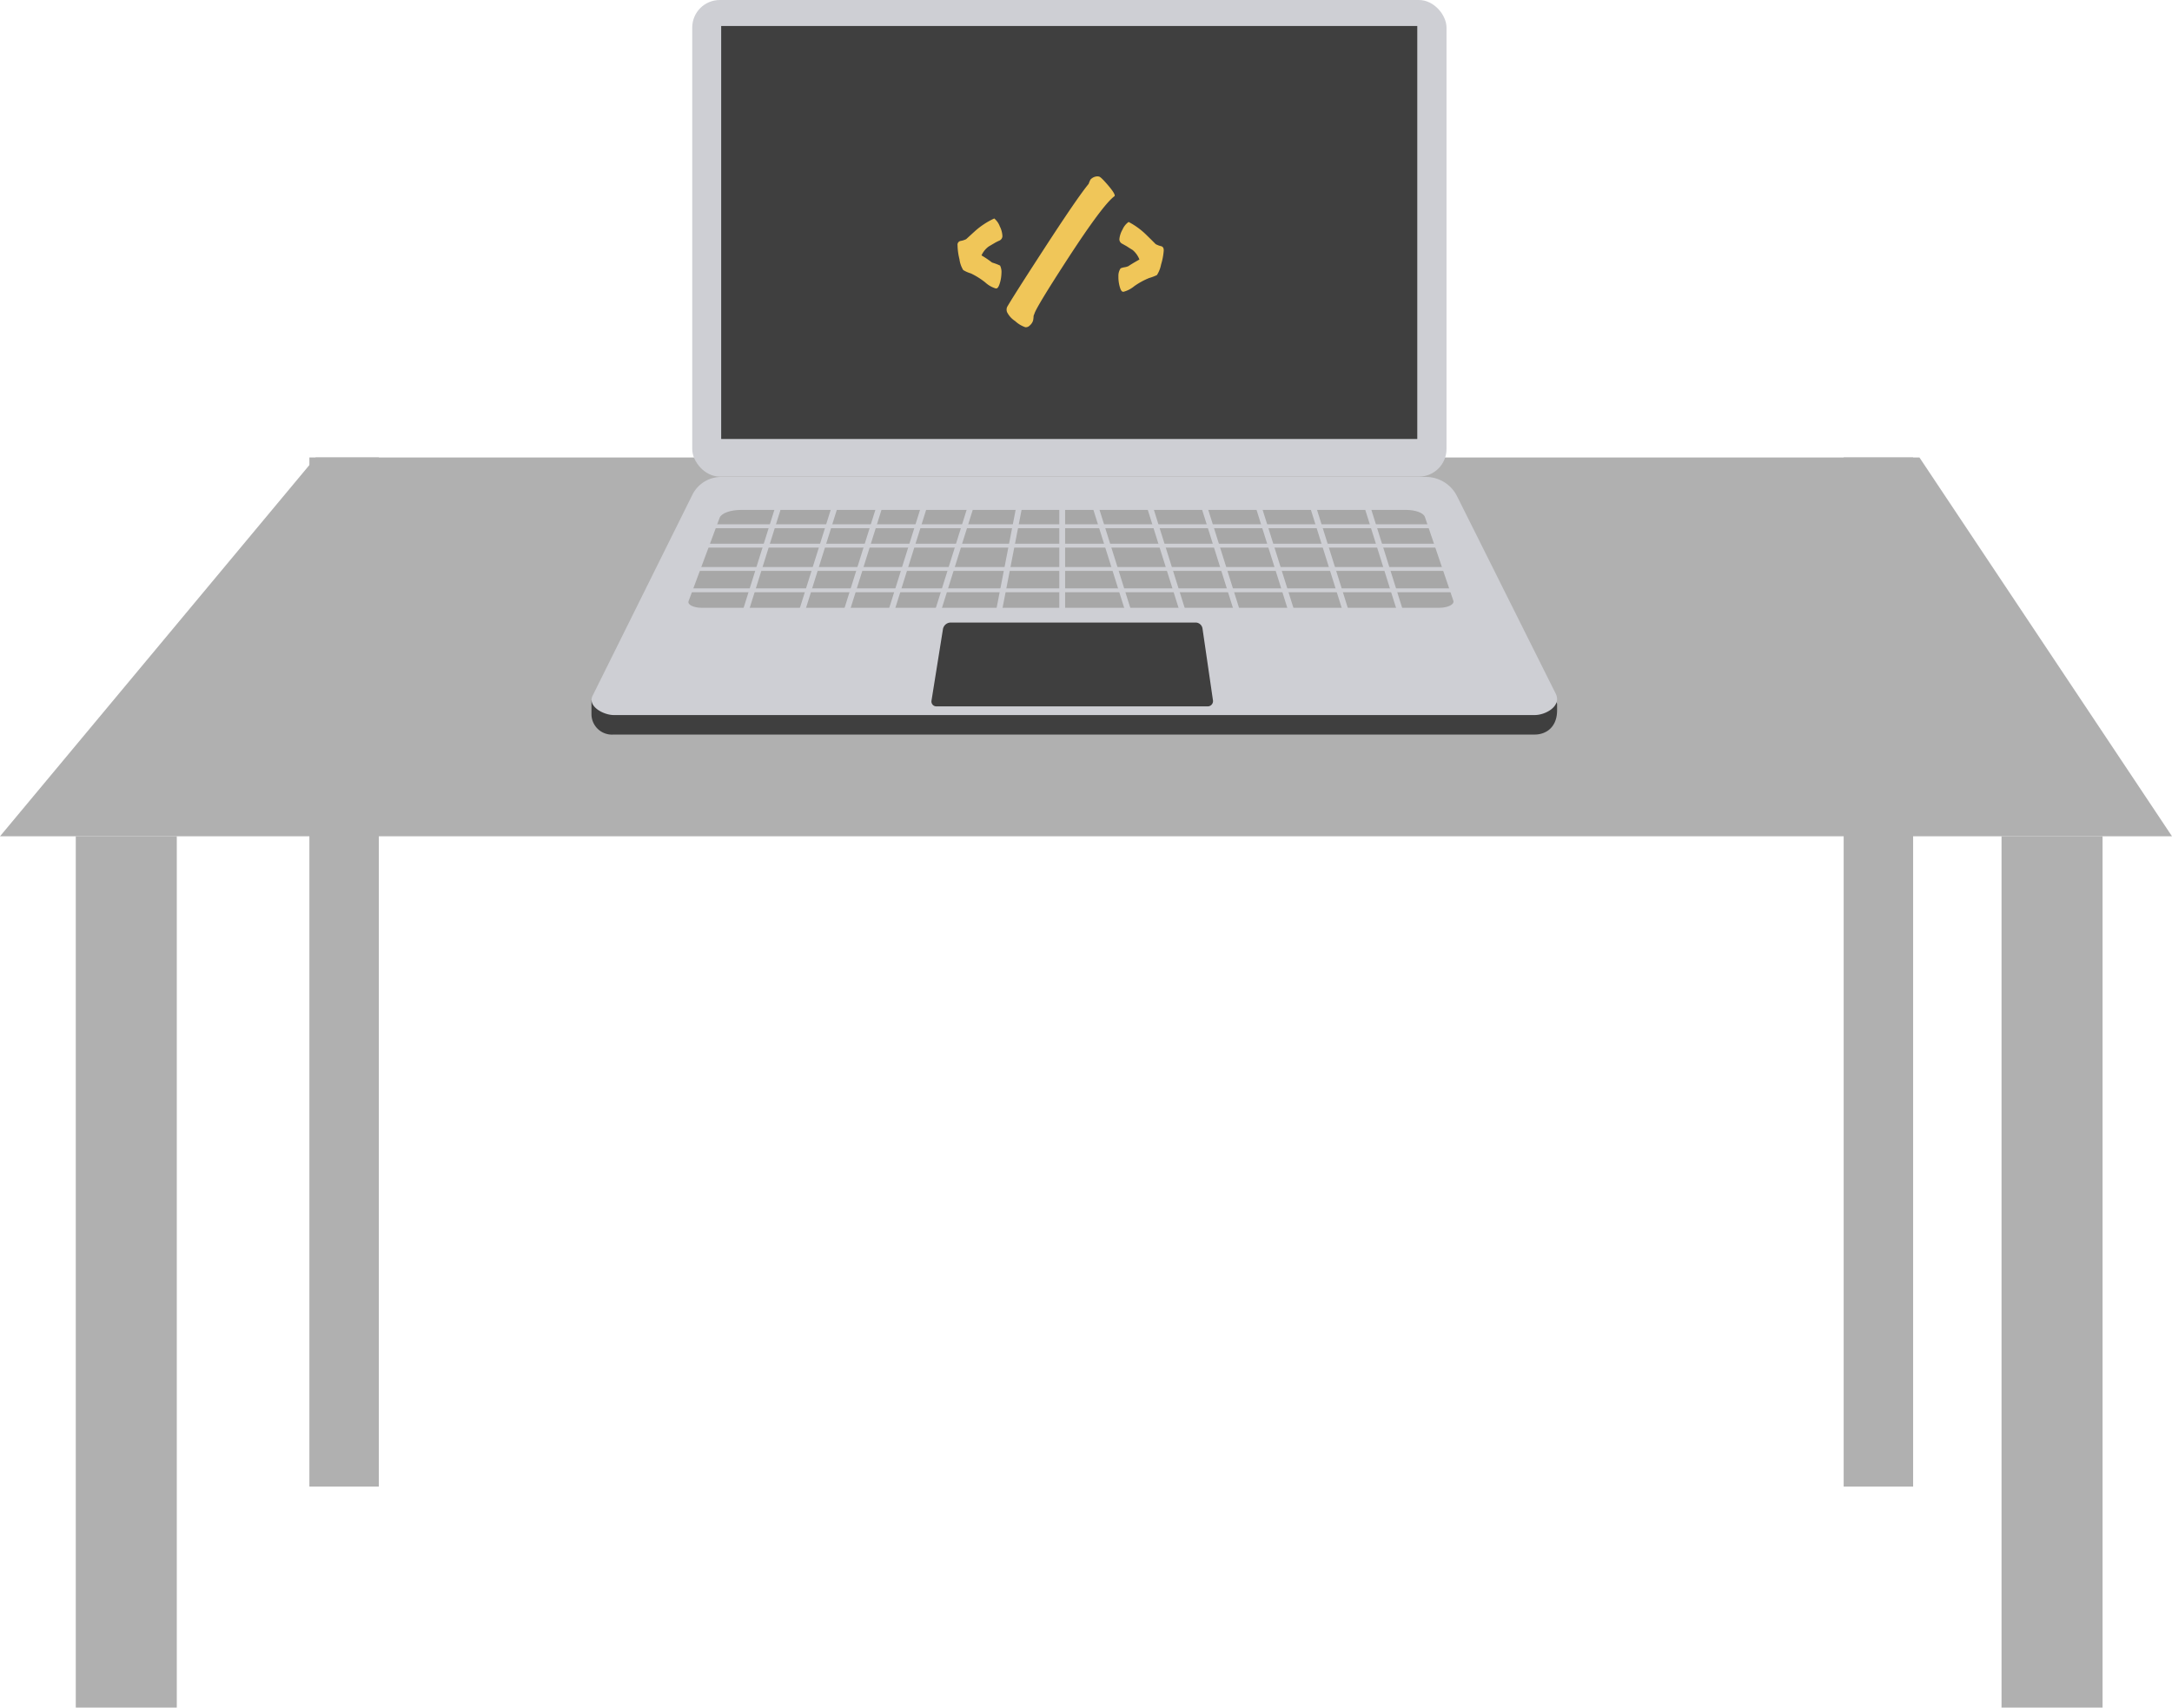 <svg xmlns="http://www.w3.org/2000/svg" width="414.63" height="325.986" viewBox="0 0 414.63 325.986"><defs><style>.a{fill:#b0b0b0;}.b{fill:#b35328;}.c{fill:#e9e9e9;}.d{fill:#8e94a0;}.e{fill:#3f3f3f;}.f{fill:#cecfd4;}.g{fill:#a7a7a7;}.h{fill:#f0c659;}</style></defs><g transform="translate(-451.594 -2173.334)"><path class="a" d="M866.225,2332.986H451.594l60.266-72.319H818.012Z"/><rect class="a" width="19.285" height="166.334" transform="translate(466.058 2332.986)"/><rect class="a" width="13.259" height="196.467" transform="translate(510.655 2260.666)"/><rect class="a" width="13.259" height="196.467" transform="translate(803.548 2260.666)"/><rect class="a" width="19.285" height="166.334" transform="translate(833.681 2332.986)"/><path class="b" d="M586.693,2231.565h0a.529.529,0,0,1-.312-.678l.429-1.166.991.365-.43,1.166A.528.528,0,0,1,586.693,2231.565Z"/><path class="b" d="M592.215,2233.6h0a.529.529,0,0,1-.313-.678l.429-1.167c.029-.078.987.376.987.376l-.425,1.156A.531.531,0,0,1,592.215,2233.6Z"/><path class="c" d="M586.587,2231.337h0a.53.53,0,0,1-.313-.678l.47-1.277a.529.529,0,0,1,.678-.313h0a.53.53,0,0,1,.313.678l-.47,1.277A.531.531,0,0,1,586.587,2231.337Z"/><path class="c" d="M592.1,2233.366h0a.53.53,0,0,1-.313-.678l.47-1.277a.531.531,0,0,1,.678-.313h0a.529.529,0,0,1,.313.678l-.47,1.277A.53.53,0,0,1,592.1,2233.366Z"/><rect class="d" width="2.244" height="3.462" transform="translate(584.482 2245.628) rotate(-69.783)"/><rect class="d" width="2.244" height="3.462" transform="translate(585.962 2241.917) rotate(-69.783)"/><path class="e" d="M744.558,2313.563H568.728a3.909,3.909,0,0,1-4.223-3.852v-2.635l19.246-35.564a6.126,6.126,0,0,1,5.487-3.4H723.792c2.511,0,8.048,4.946,9.17,7.192l15.878,32.368v1.162C748.879,2312.2,746.7,2313.563,744.558,2313.563Z"/><path class="f" d="M744.574,2309.84H568.744c-1.953,0-5.167-1.712-3.959-3.817l18.982-38.234a6.125,6.125,0,0,1,5.487-3.4H723.808a6.626,6.626,0,0,1,5.928,3.665l18.79,37.6C749.844,2308.05,746.715,2309.84,744.574,2309.84Z"/><rect class="f" width="143.991" height="90.987" rx="5.264" transform="translate(583.739 2173.334)"/><rect class="e" width="132.883" height="78.841" transform="translate(589.267 2178.296)"/><path class="e" d="M682.145,2308.185H630.336a.934.934,0,0,1-.923-1.081l2.185-13.647a1.518,1.518,0,0,1,1.5-1.278h46.73a1.335,1.335,0,0,1,1.32,1.141l2,13.724A1.011,1.011,0,0,1,682.145,2308.185Z"/><path class="g" d="M726.314,2289.364H585.545c-1.562,0-2.753-.6-2.506-1.263l5.936-15.931c.32-.859,2.045-1.492,4.071-1.492H720.014c1.8,0,3.326.568,3.586,1.332l5.441,16.021C729.253,2288.738,727.973,2289.364,726.314,2289.364Z"/><rect class="f" width="146.799" height="0.741" transform="translate(582.636 2273.424)"/><rect class="f" width="146.799" height="0.741" transform="translate(582.636 2277.131)"/><rect class="f" width="146.799" height="0.741" transform="translate(582.636 2281.579)"/><rect class="f" width="146.799" height="0.741" transform="translate(582.636 2285.657)"/><rect class="f" width="1.112" height="24.466" transform="translate(600.414 2267.518) rotate(17.439)"/><rect class="f" width="1.112" height="24.466" transform="translate(611.164 2267.518) rotate(17.439)"/><rect class="f" width="1.112" height="24.466" transform="translate(619.691 2267.518) rotate(17.439)"/><rect class="f" width="1.112" height="24.466" transform="translate(628.217 2267.518) rotate(17.439)"/><rect class="f" width="1.112" height="24.466" transform="translate(637.114 2267.518) rotate(17.439)"/><rect class="f" width="1.112" height="24.466" transform="translate(646.142 2267.24) rotate(10.978)"/><rect class="f" width="1.112" height="24.466" transform="translate(653.811 2267.122)"/><rect class="f" width="1.112" height="24.466" transform="translate(711.336 2267.851) rotate(-17.439)"/><rect class="f" width="1.112" height="24.466" transform="translate(700.957 2267.851) rotate(-17.439)"/><rect class="f" width="1.112" height="24.466" transform="translate(690.577 2267.851) rotate(-17.439)"/><rect class="f" width="1.112" height="24.466" transform="translate(680.197 2267.851) rotate(-17.439)"/><rect class="f" width="1.112" height="24.466" transform="translate(669.817 2267.851) rotate(-17.439)"/><rect class="f" width="1.112" height="24.466" transform="translate(659.438 2267.851) rotate(-17.439)"/><path class="h" d="M641.44,2219.74q-.546.321-1.091.642a4.23,4.23,0,0,0-1.386,1.709,18.5,18.5,0,0,1,2.011,1.362,10.7,10.7,0,0,1,1.53.576,2.813,2.813,0,0,1,.263,1.483,7.1,7.1,0,0,1-.3,1.854q-.276.917-.58,1.009a.614.614,0,0,1-.2.028,5.173,5.173,0,0,1-2.017-1.159,14.346,14.346,0,0,0-2.74-1.716,5.963,5.963,0,0,1-1.46-.642,5.229,5.229,0,0,1-.718-2.065,11.92,11.92,0,0,1-.366-2.694.719.719,0,0,1,.557-.791,3.95,3.95,0,0,0,1.082-.341l1.719-1.566a14.765,14.765,0,0,1,3.652-2.388,3.588,3.588,0,0,1,1.052,1.5,4.533,4.533,0,0,1,.505,1.858.954.954,0,0,1-.559.859A8.353,8.353,0,0,0,641.44,2219.74Z"/><path class="h" d="M664.358,2210.778q-2.188,1.587-8.828,11.784-6.258,9.636-6.486,10.736a1.02,1.02,0,0,0-.149.567,5.063,5.063,0,0,1-.083.636,1.989,1.989,0,0,1-.63.956,1.03,1.03,0,0,1-.847.348,5.477,5.477,0,0,1-1.95-1.175,4.349,4.349,0,0,1-1.549-1.719,1.327,1.327,0,0,1,.008-.955q.984-1.753,6.857-10.8,6.57-10.129,8.718-12.725a4.752,4.752,0,0,1,.357-.83,1.926,1.926,0,0,1,1.291-.6,1.737,1.737,0,0,1,.334.042q.367.078,1.686,1.621t1.307,2.013A.137.137,0,0,1,664.358,2210.778Z"/><path class="h" d="M673.749,2221.148a12.028,12.028,0,0,1-.505,2.672,5.875,5.875,0,0,1-.792,2.025,9.353,9.353,0,0,1-1.49.565,13.858,13.858,0,0,0-2.86,1.571,5.3,5.3,0,0,1-2.04,1.055.481.481,0,0,1-.2-.039c-.2-.073-.381-.418-.544-1.038a6.635,6.635,0,0,1-.22-1.868,2.557,2.557,0,0,1,.374-1.466c.046-.089.3-.178.745-.267a2.881,2.881,0,0,0,.811-.23q.444-.324,2.079-1.255a4.5,4.5,0,0,0-1.295-1.812c-.353-.211-.7-.432-1.056-.665-.066-.046-.376-.222-.927-.527a.946.946,0,0,1-.546-.887,4.537,4.537,0,0,1,.6-1.83,3.407,3.407,0,0,1,1.162-1.446,14.19,14.19,0,0,1,3.49,2.574q.851.827,1.668,1.654a4.049,4.049,0,0,0,1.064.4Q673.766,2220.478,673.749,2221.148Z"/></g></svg>